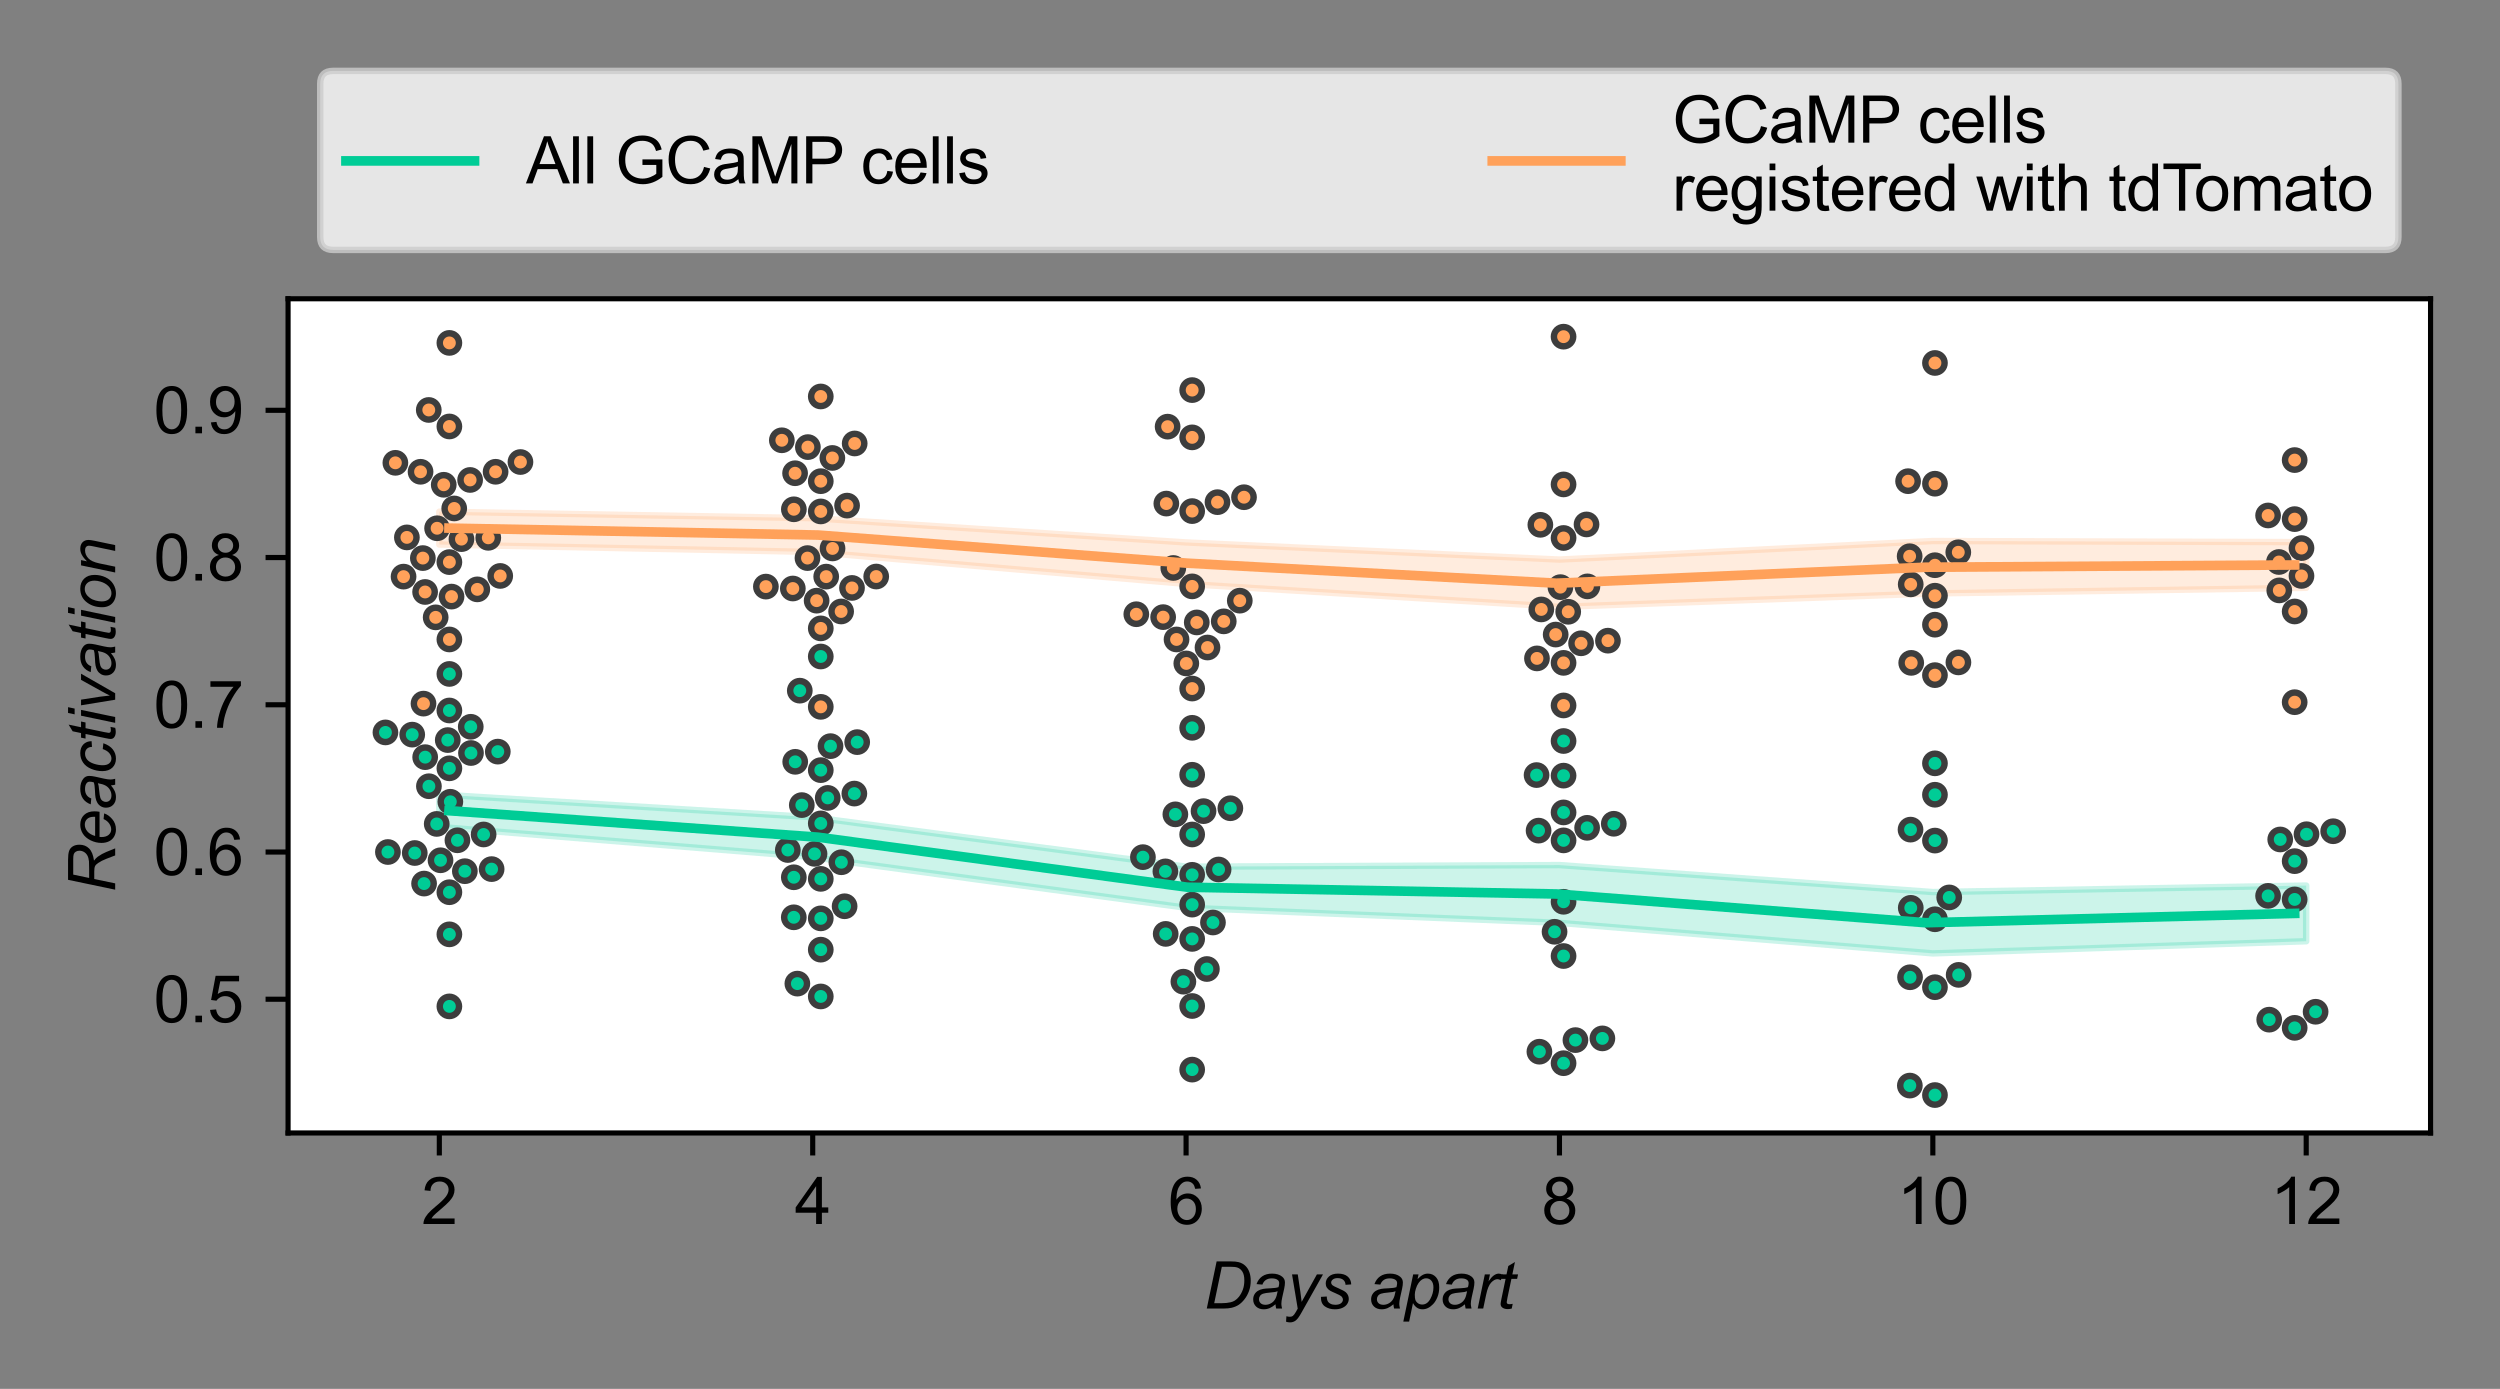 <!DOCTYPE svg PUBLIC "-//W3C//DTD SVG 1.1//EN" "http://www.w3.org/Graphics/SVG/1.1/DTD/svg11.dtd">
<svg xmlns:xlink="http://www.w3.org/1999/xlink" xmlns="http://www.w3.org/2000/svg" width="388.8pt" height="216pt" viewBox="0 0 388.8 216" version="1.1">
 <rect x="0" y="0" width="388.8" height="216" fill="#808080" stroke="none"/>
 <defs>
  <style type="text/css">*{stroke-linejoin: round; stroke-linecap: butt}</style>
 </defs>
 <g id="figure_1">
  <g id="patch_1">
   <path d="M 0 216  L 388.8 216  L 388.8 0  L 0 0  L 0 216  z " style="fill: none"/>
  </g>
  <g id="axes_1">
   <g id="patch_2">
    <path d="M 44.8 176.2  L 378 176.2  L 378 46.462  L 44.8 46.462  z " style="fill: #ffffff"/>
   </g>
   <g id="PolyCollection_1">
    <defs>
     <path id="b6de330e" d="M 68.324 -92.438  L 68.324 -87.396  L 126.392 -82.689  L 184.459 -74.825  L 242.526 -72.473  L 300.594 -67.728  L 358.661 -69.619  L 358.661 -78.276  L 358.661 -78.276  L 300.594 -77.266  L 242.526 -81.463  L 184.459 -81.216  L 126.392 -88.908  L 68.324 -92.438  z " style="stroke: #00cc96; stroke-opacity: 0.2"/>
    </defs>
    <g clip-path="url(#pc57ba375a6)">
     <use xlink:href="#b6de330e" x="0" y="216" style="fill: #00cc96; fill-opacity: 0.2; stroke: #00cc96; stroke-opacity: 0.2"/>
    </g>
   </g>
   <g id="PolyCollection_2">
    <defs>
     <path id="adc256da" d="M 68.324 -136.422  L 68.324 -131.315  L 126.392 -130.161  L 184.459 -125.186  L 242.526 -121.62  L 300.594 -123.708  L 358.661 -124.581  L 358.661 -131.69  L 358.661 -131.69  L 300.594 -131.861  L 242.526 -128.976  L 184.459 -131.642  L 126.392 -135.416  L 68.324 -136.422  z " style="stroke: #ffa15a; stroke-opacity: 0.2"/>
    </defs>
    <g clip-path="url(#pc57ba375a6)">
     <use xlink:href="#adc256da" x="0" y="216" style="fill: #ffa15a; fill-opacity: 0.2; stroke: #ffa15a; stroke-opacity: 0.2"/>
    </g>
   </g>
   <g id="matplotlib.axis_1">
    <g id="xtick_1">
     <g id="line2d_1">
      <defs>
       <path id="04d9bb0e" d="M 0 0  L 0 3.5  " style="stroke: #000000; stroke-width: 0.8"/>
      </defs>
      <g>
       <use xlink:href="#04d9bb0e" x="68.324" y="176.2" style="stroke: #000000; stroke-width: 0.8"/>
      </g>
     </g>
     <g id="text_1">
      <!-- 2 -->
      <g transform="translate(65.544 190.358) scale(0.1 -0.1)">
       <defs>
        <path id="1b2d4e39" d="M 3222 541  L 3222 0  L 194 0  Q 188 203 259 391  Q 375 700 629 1000  Q 884 1300 1366 1694  Q 2113 2306 2375 2664  Q 2638 3022 2638 3341  Q 2638 3675 2398 3904  Q 2159 4134 1775 4134  Q 1369 4134 1125 3890  Q 881 3647 878 3216  L 300 3275  Q 359 3922 746 4261  Q 1134 4600 1788 4600  Q 2447 4600 2831 4234  Q 3216 3869 3216 3328  Q 3216 3053 3103 2787  Q 2991 2522 2730 2228  Q 2469 1934 1863 1422  Q 1356 997 1212 845  Q 1069 694 975 541  L 3222 541  z " transform="scale(0.016)"/>
       </defs>
       <use xlink:href="#1b2d4e39"/>
      </g>
     </g>
    </g>
    <g id="xtick_2">
     <g id="line2d_2">
      <g>
       <use xlink:href="#04d9bb0e" x="126.392" y="176.2" style="stroke: #000000; stroke-width: 0.8"/>
      </g>
     </g>
     <g id="text_2">
      <!-- 4 -->
      <g transform="translate(123.611 190.358) scale(0.1 -0.1)">
       <defs>
        <path id="ad935a35" d="M 2069 0  L 2069 1097  L 81 1097  L 81 1613  L 2172 4581  L 2631 4581  L 2631 1613  L 3250 1613  L 3250 1097  L 2631 1097  L 2631 0  L 2069 0  z M 2069 1613  L 2069 3678  L 634 1613  L 2069 1613  z " transform="scale(0.016)"/>
       </defs>
       <use xlink:href="#ad935a35"/>
      </g>
     </g>
    </g>
    <g id="xtick_3">
     <g id="line2d_3">
      <g>
       <use xlink:href="#04d9bb0e" x="184.459" y="176.2" style="stroke: #000000; stroke-width: 0.8"/>
      </g>
     </g>
     <g id="text_3">
      <!-- 6 -->
      <g transform="translate(181.678 190.358) scale(0.1 -0.1)">
       <defs>
        <path id="f414afdf" d="M 3184 3459  L 2625 3416  Q 2550 3747 2413 3897  Q 2184 4138 1850 4138  Q 1581 4138 1378 3988  Q 1113 3794 959 3422  Q 806 3050 800 2363  Q 1003 2672 1297 2822  Q 1591 2972 1913 2972  Q 2475 2972 2870 2558  Q 3266 2144 3266 1488  Q 3266 1056 3080 686  Q 2894 316 2569 119  Q 2244 -78 1831 -78  Q 1128 -78 684 439  Q 241 956 241 2144  Q 241 3472 731 4075  Q 1159 4600 1884 4600  Q 2425 4600 2770 4297  Q 3116 3994 3184 3459  z M 888 1484  Q 888 1194 1011 928  Q 1134 663 1356 523  Q 1578 384 1822 384  Q 2178 384 2434 671  Q 2691 959 2691 1453  Q 2691 1928 2437 2201  Q 2184 2475 1800 2475  Q 1419 2475 1153 2201  Q 888 1928 888 1484  z " transform="scale(0.016)"/>
       </defs>
       <use xlink:href="#f414afdf"/>
      </g>
     </g>
    </g>
    <g id="xtick_4">
     <g id="line2d_4">
      <g>
       <use xlink:href="#04d9bb0e" x="242.526" y="176.2" style="stroke: #000000; stroke-width: 0.8"/>
      </g>
     </g>
     <g id="text_4">
      <!-- 8 -->
      <g transform="translate(239.746 190.358) scale(0.1 -0.1)">
       <defs>
        <path id="8bbbe2a2" d="M 1131 2484  Q 781 2613 612 2850  Q 444 3088 444 3419  Q 444 3919 803 4259  Q 1163 4600 1759 4600  Q 2359 4600 2725 4251  Q 3091 3903 3091 3403  Q 3091 3084 2923 2848  Q 2756 2613 2416 2484  Q 2838 2347 3058 2040  Q 3278 1734 3278 1309  Q 3278 722 2862 322  Q 2447 -78 1769 -78  Q 1091 -78 675 323  Q 259 725 259 1325  Q 259 1772 486 2073  Q 713 2375 1131 2484  z M 1019 3438  Q 1019 3113 1228 2906  Q 1438 2700 1772 2700  Q 2097 2700 2305 2904  Q 2513 3109 2513 3406  Q 2513 3716 2298 3927  Q 2084 4138 1766 4138  Q 1444 4138 1231 3931  Q 1019 3725 1019 3438  z M 838 1322  Q 838 1081 952 856  Q 1066 631 1291 507  Q 1516 384 1775 384  Q 2178 384 2440 643  Q 2703 903 2703 1303  Q 2703 1709 2433 1975  Q 2163 2241 1756 2241  Q 1359 2241 1098 1978  Q 838 1716 838 1322  z " transform="scale(0.016)"/>
       </defs>
       <use xlink:href="#8bbbe2a2"/>
      </g>
     </g>
    </g>
    <g id="xtick_5">
     <g id="line2d_5">
      <g>
       <use xlink:href="#04d9bb0e" x="300.594" y="176.2" style="stroke: #000000; stroke-width: 0.8"/>
      </g>
     </g>
     <g id="text_5">
      <!-- 10 -->
      <g transform="translate(295.033 190.358) scale(0.1 -0.1)">
       <defs>
        <path id="ff7ff880" d="M 2384 0  L 1822 0  L 1822 3584  Q 1619 3391 1289 3197  Q 959 3003 697 2906  L 697 3450  Q 1169 3672 1522 3987  Q 1875 4303 2022 4600  L 2384 4600  L 2384 0  z " transform="scale(0.016)"/>
        <path id="495cf653" d="M 266 2259  Q 266 3072 433 3567  Q 600 4063 929 4331  Q 1259 4600 1759 4600  Q 2128 4600 2406 4451  Q 2684 4303 2865 4023  Q 3047 3744 3150 3342  Q 3253 2941 3253 2259  Q 3253 1453 3087 958  Q 2922 463 2592 192  Q 2263 -78 1759 -78  Q 1097 -78 719 397  Q 266 969 266 2259  z M 844 2259  Q 844 1131 1108 757  Q 1372 384 1759 384  Q 2147 384 2411 759  Q 2675 1134 2675 2259  Q 2675 3391 2411 3762  Q 2147 4134 1753 4134  Q 1366 4134 1134 3806  Q 844 3388 844 2259  z " transform="scale(0.016)"/>
       </defs>
       <use xlink:href="#ff7ff880"/>
       <use xlink:href="#495cf653" x="55.615"/>
      </g>
     </g>
    </g>
    <g id="xtick_6">
     <g id="line2d_6">
      <g>
       <use xlink:href="#04d9bb0e" x="358.661" y="176.2" style="stroke: #000000; stroke-width: 0.8"/>
      </g>
     </g>
     <g id="text_6">
      <!-- 12 -->
      <g transform="translate(353.1 190.358) scale(0.1 -0.1)">
       <use xlink:href="#ff7ff880"/>
       <use xlink:href="#1b2d4e39" x="55.615"/>
      </g>
     </g>
    </g>
    <g id="text_7">
     <!-- Days apart -->
     <g transform="translate(187.224 203.503) scale(0.1 -0.1)">
      <defs>
       <path id="880116bf" d="M 284 0  L 1241 4581  L 2622 4581  Q 3119 4581 3381 4509  Q 3756 4413 4022 4164  Q 4288 3916 4422 3544  Q 4556 3172 4556 2709  Q 4556 2156 4389 1701  Q 4222 1247 3951 901  Q 3681 556 3386 361  Q 3091 166 2688 72  Q 2381 0 1934 0  L 284 0  z M 1006 519  L 1731 519  Q 2222 519 2603 609  Q 2841 666 3009 775  Q 3231 916 3413 1147  Q 3650 1453 3792 1845  Q 3934 2238 3934 2738  Q 3934 3294 3740 3592  Q 3547 3891 3247 3988  Q 3025 4059 2556 4059  L 1747 4059  L 1006 519  z " transform="scale(0.016)"/>
       <path id="13f98f27" d="M 2450 413  Q 2156 159 1884 42  Q 1613 -75 1303 -75  Q 844 -75 562 195  Q 281 466 281 888  Q 281 1166 407 1380  Q 534 1594 743 1723  Q 953 1853 1256 1909  Q 1447 1947 1980 1969  Q 2513 1991 2744 2081  Q 2809 2313 2809 2466  Q 2809 2663 2666 2775  Q 2469 2931 2091 2931  Q 1734 2931 1507 2773  Q 1281 2616 1178 2325  L 606 2375  Q 781 2869 1161 3131  Q 1541 3394 2119 3394  Q 2734 3394 3094 3100  Q 3369 2881 3369 2531  Q 3369 2266 3291 1916  L 3106 1091  Q 3019 697 3019 450  Q 3019 294 3088 0  L 2516 0  Q 2469 163 2450 413  z M 2659 1681  Q 2541 1634 2405 1609  Q 2269 1584 1950 1556  Q 1456 1513 1253 1445  Q 1050 1378 947 1231  Q 844 1084 844 906  Q 844 669 1008 516  Q 1172 363 1475 363  Q 1756 363 2015 511  Q 2275 659 2425 925  Q 2575 1191 2659 1681  z " transform="scale(0.016)"/>
       <path id="bab2cea6" d="M 0 -1281  L 34 -750  Q 209 -800 375 -800  Q 547 -800 653 -722  Q 791 -619 953 -334  L 1134 -9  L 581 3319  L 1138 3319  L 1388 1641  Q 1463 1144 1516 647  L 3000 3319  L 3591 3319  L 1475 -441  Q 1169 -991 931 -1169  Q 694 -1347 384 -1347  Q 188 -1347 0 -1281  z " transform="scale(0.016)"/>
       <path id="54427d8d" d="M 266 1134  L 831 1169  Q 831 925 906 753  Q 981 581 1182 472  Q 1384 363 1653 363  Q 2028 363 2215 513  Q 2403 663 2403 866  Q 2403 1013 2291 1144  Q 2175 1275 1726 1467  Q 1278 1659 1153 1738  Q 944 1866 837 2039  Q 731 2213 731 2438  Q 731 2831 1043 3112  Q 1356 3394 1919 3394  Q 2544 3394 2870 3105  Q 3197 2816 3209 2344  L 2656 2306  Q 2644 2606 2444 2781  Q 2244 2956 1878 2956  Q 1584 2956 1421 2822  Q 1259 2688 1259 2531  Q 1259 2375 1400 2256  Q 1494 2175 1884 2006  Q 2534 1725 2703 1563  Q 2972 1303 2972 931  Q 2972 684 2820 446  Q 2669 209 2358 67  Q 2047 -75 1625 -75  Q 1050 -75 647 209  Q 244 494 266 1134  z " transform="scale(0.016)"/>
       <path id="ff773577" transform="scale(0.016)"/>
       <path id="b0e75880" d="M -66 -1272  L 894 3319  L 1416 3319  L 1319 2856  Q 1609 3159 1839 3276  Q 2069 3394 2325 3394  Q 2800 3394 3112 3048  Q 3425 2703 3425 2059  Q 3425 1541 3253 1114  Q 3081 688 2831 428  Q 2581 169 2325 47  Q 2069 -75 1800 -75  Q 1203 -75 875 531  L 500 -1272  L -66 -1272  z M 1053 1356  Q 1053 984 1106 841  Q 1184 638 1362 513  Q 1541 388 1775 388  Q 2263 388 2563 936  Q 2863 1484 2863 2056  Q 2863 2478 2661 2708  Q 2459 2938 2159 2938  Q 1944 2938 1759 2823  Q 1575 2709 1417 2482  Q 1259 2256 1156 1928  Q 1053 1600 1053 1356  z " transform="scale(0.016)"/>
       <path id="3d71e0ad" d="M 213 0  L 906 3319  L 1406 3319  L 1266 2641  Q 1522 3025 1767 3209  Q 2013 3394 2269 3394  Q 2438 3394 2684 3272  L 2453 2747  Q 2306 2853 2131 2853  Q 1834 2853 1521 2522  Q 1209 2191 1031 1331  L 750 0  L 213 0  z " transform="scale(0.016)"/>
       <path id="9e542a37" d="M 1534 459  L 1441 -3  Q 1238 -56 1047 -56  Q 709 -56 509 109  Q 359 234 359 450  Q 359 559 441 953  L 844 2881  L 397 2881  L 488 3319  L 934 3319  L 1106 4134  L 1753 4525  L 1500 3319  L 2056 3319  L 1963 2881  L 1409 2881  L 1025 1047  Q 953 697 953 628  Q 953 528 1011 475  Q 1069 422 1200 422  Q 1388 422 1534 459  z " transform="scale(0.016)"/>
      </defs>
      <use xlink:href="#880116bf"/>
      <use xlink:href="#13f98f27" x="72.217"/>
      <use xlink:href="#bab2cea6" x="127.832"/>
      <use xlink:href="#54427d8d" x="177.832"/>
      <use xlink:href="#ff773577" x="227.832"/>
      <use xlink:href="#13f98f27" x="255.615"/>
      <use xlink:href="#b0e75880" x="311.23"/>
      <use xlink:href="#13f98f27" x="366.846"/>
      <use xlink:href="#3d71e0ad" x="422.461"/>
      <use xlink:href="#9e542a37" x="455.762"/>
     </g>
    </g>
   </g>
   <g id="matplotlib.axis_2">
    <g id="ytick_1">
     <g id="line2d_7">
      <defs>
       <path id="d520dada" d="M 0 0  L -3.5 0  " style="stroke: #000000; stroke-width: 0.8"/>
      </defs>
      <g>
       <use xlink:href="#d520dada" x="44.8" y="155.404" style="stroke: #000000; stroke-width: 0.8"/>
      </g>
     </g>
     <g id="text_8">
      <!-- 0.5 -->
      <g transform="translate(23.9 158.983) scale(0.1 -0.1)">
       <defs>
        <path id="8053a953" d="M 581 0  L 581 641  L 1222 641  L 1222 0  L 581 0  z " transform="scale(0.016)"/>
        <path id="aceeee94" d="M 266 1200  L 856 1250  Q 922 819 1161 601  Q 1400 384 1738 384  Q 2144 384 2425 690  Q 2706 997 2706 1503  Q 2706 1984 2436 2262  Q 2166 2541 1728 2541  Q 1456 2541 1237 2417  Q 1019 2294 894 2097  L 366 2166  L 809 4519  L 3088 4519  L 3088 3981  L 1259 3981  L 1013 2750  Q 1425 3038 1878 3038  Q 2478 3038 2890 2622  Q 3303 2206 3303 1553  Q 3303 931 2941 478  Q 2500 -78 1738 -78  Q 1113 -78 717 272  Q 322 622 266 1200  z " transform="scale(0.016)"/>
       </defs>
       <use xlink:href="#495cf653"/>
       <use xlink:href="#8053a953" x="55.615"/>
       <use xlink:href="#aceeee94" x="83.398"/>
      </g>
     </g>
    </g>
    <g id="ytick_2">
     <g id="line2d_8">
      <g>
       <use xlink:href="#d520dada" x="44.8" y="132.505" style="stroke: #000000; stroke-width: 0.8"/>
      </g>
     </g>
     <g id="text_9">
      <!-- 0.6 -->
      <g transform="translate(23.9 136.084) scale(0.1 -0.1)">
       <use xlink:href="#495cf653"/>
       <use xlink:href="#8053a953" x="55.615"/>
       <use xlink:href="#f414afdf" x="83.398"/>
      </g>
     </g>
    </g>
    <g id="ytick_3">
     <g id="line2d_9">
      <g>
       <use xlink:href="#d520dada" x="44.8" y="109.606" style="stroke: #000000; stroke-width: 0.8"/>
      </g>
     </g>
     <g id="text_10">
      <!-- 0.7 -->
      <g transform="translate(23.9 113.185) scale(0.1 -0.1)">
       <defs>
        <path id="67434a93" d="M 303 3981  L 303 4522  L 3269 4522  L 3269 4084  Q 2831 3619 2401 2847  Q 1972 2075 1738 1259  Q 1569 684 1522 0  L 944 0  Q 953 541 1156 1306  Q 1359 2072 1739 2783  Q 2119 3494 2547 3981  L 303 3981  z " transform="scale(0.016)"/>
       </defs>
       <use xlink:href="#495cf653"/>
       <use xlink:href="#8053a953" x="55.615"/>
       <use xlink:href="#67434a93" x="83.398"/>
      </g>
     </g>
    </g>
    <g id="ytick_4">
     <g id="line2d_10">
      <g>
       <use xlink:href="#d520dada" x="44.8" y="86.707" style="stroke: #000000; stroke-width: 0.8"/>
      </g>
     </g>
     <g id="text_11">
      <!-- 0.8 -->
      <g transform="translate(23.9 90.286) scale(0.1 -0.1)">
       <use xlink:href="#495cf653"/>
       <use xlink:href="#8053a953" x="55.615"/>
       <use xlink:href="#8bbbe2a2" x="83.398"/>
      </g>
     </g>
    </g>
    <g id="ytick_5">
     <g id="line2d_11">
      <g>
       <use xlink:href="#d520dada" x="44.8" y="63.808" style="stroke: #000000; stroke-width: 0.8"/>
      </g>
     </g>
     <g id="text_12">
      <!-- 0.9 -->
      <g transform="translate(23.9 67.387) scale(0.1 -0.1)">
       <defs>
        <path id="0feea1ed" d="M 350 1059  L 891 1109  Q 959 728 1153 556  Q 1347 384 1650 384  Q 1909 384 2104 503  Q 2300 622 2425 820  Q 2550 1019 2634 1356  Q 2719 1694 2719 2044  Q 2719 2081 2716 2156  Q 2547 1888 2255 1720  Q 1963 1553 1622 1553  Q 1053 1553 659 1965  Q 266 2378 266 3053  Q 266 3750 677 4175  Q 1088 4600 1706 4600  Q 2153 4600 2523 4359  Q 2894 4119 3086 3673  Q 3278 3228 3278 2384  Q 3278 1506 3087 986  Q 2897 466 2520 194  Q 2144 -78 1638 -78  Q 1100 -78 759 220  Q 419 519 350 1059  z M 2653 3081  Q 2653 3566 2395 3850  Q 2138 4134 1775 4134  Q 1400 4134 1122 3828  Q 844 3522 844 3034  Q 844 2597 1108 2323  Q 1372 2050 1759 2050  Q 2150 2050 2401 2323  Q 2653 2597 2653 3081  z " transform="scale(0.016)"/>
       </defs>
       <use xlink:href="#495cf653"/>
       <use xlink:href="#8053a953" x="55.615"/>
       <use xlink:href="#0feea1ed" x="83.398"/>
      </g>
     </g>
    </g>
    <g id="text_13">
     <!-- Reactivation -->
     <g transform="translate(17.913 138.844) rotate(-90) scale(0.1 -0.1)">
      <defs>
       <path id="ab1a7b45" d="M 300 0  L 1259 4581  L 3181 4581  Q 3750 4581 4044 4486  Q 4338 4391 4505 4128  Q 4672 3866 4672 3466  Q 4672 2906 4306 2537  Q 3941 2169 3125 2059  Q 3375 1875 3503 1697  Q 3791 1294 3966 863  L 4316 0  L 3631 0  L 3303 853  Q 3125 1316 2897 1653  Q 2741 1888 2578 1961  Q 2416 2034 2050 2034  L 1338 2034  L 913 0  L 300 0  z M 1441 2531  L 2288 2531  Q 2875 2531 3053 2547  Q 3400 2581 3622 2703  Q 3844 2825 3966 3031  Q 4088 3238 4088 3475  Q 4088 3675 3997 3823  Q 3906 3972 3759 4025  Q 3613 4078 3259 4078  L 1766 4078  L 1441 2531  z " transform="scale(0.016)"/>
       <path id="f2bda052" d="M 2650 1128  L 3200 1072  Q 3081 663 2654 294  Q 2228 -75 1638 -75  Q 1269 -75 961 95  Q 653 266 492 591  Q 331 916 331 1331  Q 331 1875 582 2386  Q 834 2897 1234 3145  Q 1634 3394 2100 3394  Q 2694 3394 3048 3025  Q 3403 2656 3403 2019  Q 3403 1775 3359 1519  L 916 1519  Q 903 1422 903 1344  Q 903 878 1117 633  Q 1331 388 1641 388  Q 1931 388 2212 578  Q 2494 769 2650 1128  z M 1006 1950  L 2869 1950  Q 2872 2038 2872 2075  Q 2872 2500 2659 2726  Q 2447 2953 2113 2953  Q 1750 2953 1451 2703  Q 1153 2453 1006 1950  z " transform="scale(0.016)"/>
       <path id="70030954" d="M 2503 1209  L 3069 1150  Q 2856 528 2464 226  Q 2072 -75 1572 -75  Q 1031 -75 695 275  Q 359 625 359 1253  Q 359 1797 575 2322  Q 791 2847 1192 3120  Q 1594 3394 2109 3394  Q 2644 3394 2956 3092  Q 3269 2791 3269 2294  L 2713 2256  Q 2709 2572 2529 2750  Q 2350 2928 2056 2928  Q 1716 2928 1466 2712  Q 1216 2497 1073 2058  Q 931 1619 931 1213  Q 931 788 1118 575  Q 1306 363 1581 363  Q 1856 363 2107 572  Q 2359 781 2503 1209  z " transform="scale(0.016)"/>
       <path id="0e522f66" d="M 1016 3941  L 1150 4581  L 1713 4581  L 1578 3941  L 1016 3941  z M 191 0  L 884 3319  L 1450 3319  L 756 0  L 191 0  z " transform="scale(0.016)"/>
       <path id="bbaae8b3" d="M 1050 0  L 506 3319  L 1056 3319  L 1341 1491  Q 1388 1191 1456 513  Q 1619 866 1872 1322  L 2981 3319  L 3578 3319  L 1678 0  L 1050 0  z " transform="scale(0.016)"/>
       <path id="95622569" d="M 313 1259  Q 313 2231 884 2869  Q 1356 3394 2122 3394  Q 2722 3394 3089 3019  Q 3456 2644 3456 2006  Q 3456 1434 3225 942  Q 2994 450 2567 187  Q 2141 -75 1669 -75  Q 1281 -75 964 90  Q 647 256 480 559  Q 313 863 313 1259  z M 878 1316  Q 878 847 1103 605  Q 1328 363 1675 363  Q 1856 363 2034 436  Q 2213 509 2366 659  Q 2519 809 2626 1001  Q 2734 1194 2800 1416  Q 2897 1725 2897 2009  Q 2897 2459 2670 2707  Q 2444 2956 2100 2956  Q 1834 2956 1615 2829  Q 1397 2703 1220 2459  Q 1044 2216 961 1892  Q 878 1569 878 1316  z " transform="scale(0.016)"/>
       <path id="dfc3ee72" d="M 213 0  L 906 3319  L 1419 3319  L 1297 2741  Q 1631 3081 1922 3237  Q 2213 3394 2516 3394  Q 2919 3394 3148 3175  Q 3378 2956 3378 2591  Q 3378 2406 3297 2009  L 2875 0  L 2309 0  L 2750 2103  Q 2816 2409 2816 2556  Q 2816 2722 2702 2825  Q 2588 2928 2372 2928  Q 1938 2928 1598 2615  Q 1259 2303 1100 1544  L 778 0  L 213 0  z " transform="scale(0.016)"/>
      </defs>
      <use xlink:href="#ab1a7b45"/>
      <use xlink:href="#f2bda052" x="72.217"/>
      <use xlink:href="#13f98f27" x="127.832"/>
      <use xlink:href="#70030954" x="183.447"/>
      <use xlink:href="#9e542a37" x="233.447"/>
      <use xlink:href="#0e522f66" x="261.23"/>
      <use xlink:href="#bbaae8b3" x="283.447"/>
      <use xlink:href="#13f98f27" x="333.447"/>
      <use xlink:href="#9e542a37" x="389.062"/>
      <use xlink:href="#0e522f66" x="416.846"/>
      <use xlink:href="#95622569" x="439.062"/>
      <use xlink:href="#dfc3ee72" x="494.678"/>
     </g>
    </g>
   </g>
   <g id="line2d_12"/>
   <g id="line2d_13"/>
   <g id="patch_3">
    <path d="M 44.8 176.2  L 44.8 46.462  " style="fill: none; stroke: #000000; stroke-width: 0.8; stroke-linejoin: miter; stroke-linecap: square"/>
   </g>
   <g id="patch_4">
    <path d="M 378 176.2  L 378 46.462  " style="fill: none; stroke: #000000; stroke-width: 0.8; stroke-linejoin: miter; stroke-linecap: square"/>
   </g>
   <g id="patch_5">
    <path d="M 44.8 176.2  L 378 176.2  " style="fill: none; stroke: #000000; stroke-width: 0.8; stroke-linejoin: miter; stroke-linecap: square"/>
   </g>
   <g id="patch_6">
    <path d="M 44.8 46.462  L 378 46.462  " style="fill: none; stroke: #000000; stroke-width: 0.8; stroke-linejoin: miter; stroke-linecap: square"/>
   </g>
   <g id="PathCollection_1">
    <defs>
     <path id="d86c0fa7" d="M 0 1.5  C 0.398 1.5 0.779 1.342 1.061 1.061  C 1.342 0.779 1.5 0.398 1.5 -0  C 1.5 -0.398 1.342 -0.779 1.061 -1.061  C 0.779 -1.342 0.398 -1.5 0 -1.5  C -0.398 -1.5 -0.779 -1.342 -1.061 -1.061  C -1.342 -0.779 -1.5 -0.398 -1.5 0  C -1.5 0.398 -1.342 0.779 -1.061 1.061  C -0.779 1.342 -0.398 1.5 0 1.5  z "/>
    </defs>
    <g clip-path="url(#pc57ba375a6)">
     <use xlink:href="#d86c0fa7" x="72.293" y="135.488" style="fill: #00cc96; stroke: #3d3d3d"/>
    </g>
    <g clip-path="url(#pc57ba375a6)">
     <use xlink:href="#d86c0fa7" x="64.108" y="114.25" style="fill: #00cc96; stroke: #3d3d3d"/>
    </g>
    <g clip-path="url(#pc57ba375a6)">
     <use xlink:href="#d86c0fa7" x="67.918" y="128.137" style="fill: #00cc96; stroke: #3d3d3d"/>
    </g>
    <g clip-path="url(#pc57ba375a6)">
     <use xlink:href="#d86c0fa7" x="64.503" y="132.66" style="fill: #00cc96; stroke: #3d3d3d"/>
    </g>
    <g clip-path="url(#pc57ba375a6)">
     <use xlink:href="#d86c0fa7" x="59.945" y="113.905" style="fill: #00cc96; stroke: #3d3d3d"/>
    </g>
    <g clip-path="url(#pc57ba375a6)">
     <use xlink:href="#d86c0fa7" x="68.511" y="133.79" style="fill: #00cc96; stroke: #3d3d3d"/>
    </g>
    <g clip-path="url(#pc57ba375a6)">
     <use xlink:href="#d86c0fa7" x="71.141" y="130.682" style="fill: #00cc96; stroke: #3d3d3d"/>
    </g>
    <g clip-path="url(#pc57ba375a6)">
     <use xlink:href="#d86c0fa7" x="69.635" y="115.097" style="fill: #00cc96; stroke: #3d3d3d"/>
    </g>
    <g clip-path="url(#pc57ba375a6)">
     <use xlink:href="#d86c0fa7" x="66.124" y="117.754" style="fill: #00cc96; stroke: #3d3d3d"/>
    </g>
    <g clip-path="url(#pc57ba375a6)">
     <use xlink:href="#d86c0fa7" x="76.457" y="135.164" style="fill: #00cc96; stroke: #3d3d3d"/>
    </g>
    <g clip-path="url(#pc57ba375a6)">
     <use xlink:href="#d86c0fa7" x="73.211" y="113.029" style="fill: #00cc96; stroke: #3d3d3d"/>
    </g>
    <g clip-path="url(#pc57ba375a6)">
     <use xlink:href="#d86c0fa7" x="70.036" y="124.69" style="fill: #00cc96; stroke: #3d3d3d"/>
    </g>
    <g clip-path="url(#pc57ba375a6)">
     <use xlink:href="#d86c0fa7" x="75.21" y="129.777" style="fill: #00cc96; stroke: #3d3d3d"/>
    </g>
    <g clip-path="url(#pc57ba375a6)">
     <use xlink:href="#d86c0fa7" x="77.417" y="116.892" style="fill: #00cc96; stroke: #3d3d3d"/>
    </g>
    <g clip-path="url(#pc57ba375a6)">
     <use xlink:href="#d86c0fa7" x="69.888" y="145.308" style="fill: #00cc96; stroke: #3d3d3d"/>
    </g>
    <g clip-path="url(#pc57ba375a6)">
     <use xlink:href="#d86c0fa7" x="65.953" y="137.414" style="fill: #00cc96; stroke: #3d3d3d"/>
    </g>
    <g clip-path="url(#pc57ba375a6)">
     <use xlink:href="#d86c0fa7" x="69.888" y="110.495" style="fill: #00cc96; stroke: #3d3d3d"/>
    </g>
    <g clip-path="url(#pc57ba375a6)">
     <use xlink:href="#d86c0fa7" x="60.329" y="132.505" style="fill: #00cc96; stroke: #3d3d3d"/>
    </g>
    <g clip-path="url(#pc57ba375a6)">
     <use xlink:href="#d86c0fa7" x="69.888" y="156.513" style="fill: #00cc96; stroke: #3d3d3d"/>
    </g>
    <g clip-path="url(#pc57ba375a6)">
     <use xlink:href="#d86c0fa7" x="73.246" y="117.109" style="fill: #00cc96; stroke: #3d3d3d"/>
    </g>
    <g clip-path="url(#pc57ba375a6)">
     <use xlink:href="#d86c0fa7" x="69.888" y="119.489" style="fill: #00cc96; stroke: #3d3d3d"/>
    </g>
    <g clip-path="url(#pc57ba375a6)">
     <use xlink:href="#d86c0fa7" x="69.888" y="138.758" style="fill: #00cc96; stroke: #3d3d3d"/>
    </g>
    <g clip-path="url(#pc57ba375a6)">
     <use xlink:href="#d86c0fa7" x="69.888" y="104.811" style="fill: #00cc96; stroke: #3d3d3d"/>
    </g>
    <g clip-path="url(#pc57ba375a6)">
     <use xlink:href="#d86c0fa7" x="66.705" y="122.275" style="fill: #00cc96; stroke: #3d3d3d"/>
    </g>
    <g clip-path="url(#pc57ba375a6)">
     <use xlink:href="#d86c0fa7" x="74.232" y="91.658" style="fill: #ffa15a; stroke: #3d3d3d"/>
    </g>
    <g clip-path="url(#pc57ba375a6)">
     <use xlink:href="#d86c0fa7" x="69.01" y="75.392" style="fill: #ffa15a; stroke: #3d3d3d"/>
    </g>
    <g clip-path="url(#pc57ba375a6)">
     <use xlink:href="#d86c0fa7" x="62.761" y="89.676" style="fill: #ffa15a; stroke: #3d3d3d"/>
    </g>
    <g clip-path="url(#pc57ba375a6)">
     <use xlink:href="#d86c0fa7" x="80.94" y="71.854" style="fill: #ffa15a; stroke: #3d3d3d"/>
    </g>
    <g clip-path="url(#pc57ba375a6)">
     <use xlink:href="#d86c0fa7" x="69.888" y="66.324" style="fill: #ffa15a; stroke: #3d3d3d"/>
    </g>
    <g clip-path="url(#pc57ba375a6)">
     <use xlink:href="#d86c0fa7" x="71.765" y="83.845" style="fill: #ffa15a; stroke: #3d3d3d"/>
    </g>
    <g clip-path="url(#pc57ba375a6)">
     <use xlink:href="#d86c0fa7" x="61.489" y="71.977" style="fill: #ffa15a; stroke: #3d3d3d"/>
    </g>
    <g clip-path="url(#pc57ba375a6)">
     <use xlink:href="#d86c0fa7" x="67.978" y="82.156" style="fill: #ffa15a; stroke: #3d3d3d"/>
    </g>
    <g clip-path="url(#pc57ba375a6)">
     <use xlink:href="#d86c0fa7" x="70.641" y="79.074" style="fill: #ffa15a; stroke: #3d3d3d"/>
    </g>
    <g clip-path="url(#pc57ba375a6)">
     <use xlink:href="#d86c0fa7" x="67.755" y="96.01" style="fill: #ffa15a; stroke: #3d3d3d"/>
    </g>
    <g clip-path="url(#pc57ba375a6)">
     <use xlink:href="#d86c0fa7" x="75.937" y="83.642" style="fill: #ffa15a; stroke: #3d3d3d"/>
    </g>
    <g clip-path="url(#pc57ba375a6)">
     <use xlink:href="#d86c0fa7" x="73.114" y="74.642" style="fill: #ffa15a; stroke: #3d3d3d"/>
    </g>
    <g clip-path="url(#pc57ba375a6)">
     <use xlink:href="#d86c0fa7" x="77.795" y="89.57" style="fill: #ffa15a; stroke: #3d3d3d"/>
    </g>
    <g clip-path="url(#pc57ba375a6)">
     <use xlink:href="#d86c0fa7" x="70.223" y="92.782" style="fill: #ffa15a; stroke: #3d3d3d"/>
    </g>
    <g clip-path="url(#pc57ba375a6)">
     <use xlink:href="#d86c0fa7" x="69.888" y="87.419" style="fill: #ffa15a; stroke: #3d3d3d"/>
    </g>
    <g clip-path="url(#pc57ba375a6)">
     <use xlink:href="#d86c0fa7" x="69.888" y="99.449" style="fill: #ffa15a; stroke: #3d3d3d"/>
    </g>
    <g clip-path="url(#pc57ba375a6)">
     <use xlink:href="#d86c0fa7" x="66.113" y="92.064" style="fill: #ffa15a; stroke: #3d3d3d"/>
    </g>
    <g clip-path="url(#pc57ba375a6)">
     <use xlink:href="#d86c0fa7" x="65.404" y="73.371" style="fill: #ffa15a; stroke: #3d3d3d"/>
    </g>
    <g clip-path="url(#pc57ba375a6)">
     <use xlink:href="#d86c0fa7" x="65.862" y="109.428" style="fill: #ffa15a; stroke: #3d3d3d"/>
    </g>
    <g clip-path="url(#pc57ba375a6)">
     <use xlink:href="#d86c0fa7" x="63.279" y="83.576" style="fill: #ffa15a; stroke: #3d3d3d"/>
    </g>
    <g clip-path="url(#pc57ba375a6)">
     <use xlink:href="#d86c0fa7" x="77.075" y="73.371" style="fill: #ffa15a; stroke: #3d3d3d"/>
    </g>
    <g clip-path="url(#pc57ba375a6)">
     <use xlink:href="#d86c0fa7" x="65.762" y="86.793" style="fill: #ffa15a; stroke: #3d3d3d"/>
    </g>
    <g clip-path="url(#pc57ba375a6)">
     <use xlink:href="#d86c0fa7" x="66.683" y="63.757" style="fill: #ffa15a; stroke: #3d3d3d"/>
    </g>
    <g clip-path="url(#pc57ba375a6)">
     <use xlink:href="#d86c0fa7" x="69.888" y="53.328" style="fill: #ffa15a; stroke: #3d3d3d"/>
    </g>
   </g>
   <g id="PathCollection_2">
    <defs>
     <path id="641b7b6d" d="M 0 1.5  C 0.398 1.5 0.779 1.342 1.061 1.061  C 1.342 0.779 1.5 0.398 1.5 -0  C 1.5 -0.398 1.342 -0.779 1.061 -1.061  C 0.779 -1.342 0.398 -1.5 0 -1.5  C -0.398 -1.5 -0.779 -1.342 -1.061 -1.061  C -1.342 -0.779 -1.5 -0.398 -1.5 0  C -1.5 0.398 -1.342 0.779 -1.061 1.061  C -0.779 1.342 -0.398 1.5 0 1.5  z "/>
    </defs>
    <g clip-path="url(#pc57ba375a6)">
     <use xlink:href="#641b7b6d" x="124.007" y="152.972" style="fill: #00cc96; stroke: #3d3d3d"/>
    </g>
    <g clip-path="url(#pc57ba375a6)">
     <use xlink:href="#641b7b6d" x="132.869" y="123.418" style="fill: #00cc96; stroke: #3d3d3d"/>
    </g>
    <g clip-path="url(#pc57ba375a6)">
     <use xlink:href="#641b7b6d" x="127.647" y="142.824" style="fill: #00cc96; stroke: #3d3d3d"/>
    </g>
    <g clip-path="url(#pc57ba375a6)">
     <use xlink:href="#641b7b6d" x="127.647" y="128.055" style="fill: #00cc96; stroke: #3d3d3d"/>
    </g>
    <g clip-path="url(#pc57ba375a6)">
     <use xlink:href="#641b7b6d" x="127.647" y="102.098" style="fill: #00cc96; stroke: #3d3d3d"/>
    </g>
    <g clip-path="url(#pc57ba375a6)">
     <use xlink:href="#641b7b6d" x="129.162" y="116.04" style="fill: #00cc96; stroke: #3d3d3d"/>
    </g>
    <g clip-path="url(#pc57ba375a6)">
     <use xlink:href="#641b7b6d" x="127.647" y="136.681" style="fill: #00cc96; stroke: #3d3d3d"/>
    </g>
    <g clip-path="url(#pc57ba375a6)">
     <use xlink:href="#641b7b6d" x="127.647" y="119.771" style="fill: #00cc96; stroke: #3d3d3d"/>
    </g>
    <g clip-path="url(#pc57ba375a6)">
     <use xlink:href="#641b7b6d" x="126.676" y="132.789" style="fill: #00cc96; stroke: #3d3d3d"/>
    </g>
    <g clip-path="url(#pc57ba375a6)">
     <use xlink:href="#641b7b6d" x="130.851" y="134.095" style="fill: #00cc96; stroke: #3d3d3d"/>
    </g>
    <g clip-path="url(#pc57ba375a6)">
     <use xlink:href="#641b7b6d" x="128.729" y="124.09" style="fill: #00cc96; stroke: #3d3d3d"/>
    </g>
    <g clip-path="url(#pc57ba375a6)">
     <use xlink:href="#641b7b6d" x="131.353" y="140.942" style="fill: #00cc96; stroke: #3d3d3d"/>
    </g>
    <g clip-path="url(#pc57ba375a6)">
     <use xlink:href="#641b7b6d" x="123.451" y="142.659" style="fill: #00cc96; stroke: #3d3d3d"/>
    </g>
    <g clip-path="url(#pc57ba375a6)">
     <use xlink:href="#641b7b6d" x="133.31" y="115.415" style="fill: #00cc96; stroke: #3d3d3d"/>
    </g>
    <g clip-path="url(#pc57ba375a6)">
     <use xlink:href="#641b7b6d" x="122.523" y="132.193" style="fill: #00cc96; stroke: #3d3d3d"/>
    </g>
    <g clip-path="url(#pc57ba375a6)">
     <use xlink:href="#641b7b6d" x="127.647" y="154.968" style="fill: #00cc96; stroke: #3d3d3d"/>
    </g>
    <g clip-path="url(#pc57ba375a6)">
     <use xlink:href="#641b7b6d" x="124.696" y="125.208" style="fill: #00cc96; stroke: #3d3d3d"/>
    </g>
    <g clip-path="url(#pc57ba375a6)">
     <use xlink:href="#641b7b6d" x="127.647" y="147.691" style="fill: #00cc96; stroke: #3d3d3d"/>
    </g>
    <g clip-path="url(#pc57ba375a6)">
     <use xlink:href="#641b7b6d" x="123.455" y="136.433" style="fill: #00cc96; stroke: #3d3d3d"/>
    </g>
    <g clip-path="url(#pc57ba375a6)">
     <use xlink:href="#641b7b6d" x="124.383" y="107.412" style="fill: #00cc96; stroke: #3d3d3d"/>
    </g>
    <g clip-path="url(#pc57ba375a6)">
     <use xlink:href="#641b7b6d" x="123.673" y="118.477" style="fill: #00cc96; stroke: #3d3d3d"/>
    </g>
    <g clip-path="url(#pc57ba375a6)">
     <use xlink:href="#641b7b6d" x="125.58" y="86.793" style="fill: #ffa15a; stroke: #3d3d3d"/>
    </g>
    <g clip-path="url(#pc57ba375a6)">
     <use xlink:href="#641b7b6d" x="127.647" y="79.538" style="fill: #ffa15a; stroke: #3d3d3d"/>
    </g>
    <g clip-path="url(#pc57ba375a6)">
     <use xlink:href="#641b7b6d" x="128.492" y="89.676" style="fill: #ffa15a; stroke: #3d3d3d"/>
    </g>
    <g clip-path="url(#pc57ba375a6)">
     <use xlink:href="#641b7b6d" x="129.474" y="85.293" style="fill: #ffa15a; stroke: #3d3d3d"/>
    </g>
    <g clip-path="url(#pc57ba375a6)">
     <use xlink:href="#641b7b6d" x="123.652" y="73.598" style="fill: #ffa15a; stroke: #3d3d3d"/>
    </g>
    <g clip-path="url(#pc57ba375a6)">
     <use xlink:href="#641b7b6d" x="127.647" y="61.658" style="fill: #ffa15a; stroke: #3d3d3d"/>
    </g>
    <g clip-path="url(#pc57ba375a6)">
     <use xlink:href="#641b7b6d" x="123.3" y="91.524" style="fill: #ffa15a; stroke: #3d3d3d"/>
    </g>
    <g clip-path="url(#pc57ba375a6)">
     <use xlink:href="#641b7b6d" x="119.111" y="91.228" style="fill: #ffa15a; stroke: #3d3d3d"/>
    </g>
    <g clip-path="url(#pc57ba375a6)">
     <use xlink:href="#641b7b6d" x="136.268" y="89.662" style="fill: #ffa15a; stroke: #3d3d3d"/>
    </g>
    <g clip-path="url(#pc57ba375a6)">
     <use xlink:href="#641b7b6d" x="125.641" y="69.533" style="fill: #ffa15a; stroke: #3d3d3d"/>
    </g>
    <g clip-path="url(#pc57ba375a6)">
     <use xlink:href="#641b7b6d" x="127.647" y="97.726" style="fill: #ffa15a; stroke: #3d3d3d"/>
    </g>
    <g clip-path="url(#pc57ba375a6)">
     <use xlink:href="#641b7b6d" x="121.591" y="68.473" style="fill: #ffa15a; stroke: #3d3d3d"/>
    </g>
    <g clip-path="url(#pc57ba375a6)">
     <use xlink:href="#641b7b6d" x="127.647" y="109.929" style="fill: #ffa15a; stroke: #3d3d3d"/>
    </g>
    <g clip-path="url(#pc57ba375a6)">
     <use xlink:href="#641b7b6d" x="130.812" y="95.097" style="fill: #ffa15a; stroke: #3d3d3d"/>
    </g>
    <g clip-path="url(#pc57ba375a6)">
     <use xlink:href="#641b7b6d" x="129.449" y="71.221" style="fill: #ffa15a; stroke: #3d3d3d"/>
    </g>
    <g clip-path="url(#pc57ba375a6)">
     <use xlink:href="#641b7b6d" x="123.462" y="79.206" style="fill: #ffa15a; stroke: #3d3d3d"/>
    </g>
    <g clip-path="url(#pc57ba375a6)">
     <use xlink:href="#641b7b6d" x="132.503" y="91.435" style="fill: #ffa15a; stroke: #3d3d3d"/>
    </g>
    <g clip-path="url(#pc57ba375a6)">
     <use xlink:href="#641b7b6d" x="127.647" y="74.834" style="fill: #ffa15a; stroke: #3d3d3d"/>
    </g>
    <g clip-path="url(#pc57ba375a6)">
     <use xlink:href="#641b7b6d" x="127.001" y="93.415" style="fill: #ffa15a; stroke: #3d3d3d"/>
    </g>
    <g clip-path="url(#pc57ba375a6)">
     <use xlink:href="#641b7b6d" x="131.738" y="78.632" style="fill: #ffa15a; stroke: #3d3d3d"/>
    </g>
    <g clip-path="url(#pc57ba375a6)">
     <use xlink:href="#641b7b6d" x="132.92" y="68.969" style="fill: #ffa15a; stroke: #3d3d3d"/>
    </g>
   </g>
   <g id="PathCollection_3">
    <defs>
     <path id="acf2bdd7" d="M 0 1.5  C 0.398 1.5 0.779 1.342 1.061 1.061  C 1.342 0.779 1.5 0.398 1.5 -0  C 1.5 -0.398 1.342 -0.779 1.061 -1.061  C 0.779 -1.342 0.398 -1.5 0 -1.5  C -0.398 -1.5 -0.779 -1.342 -1.061 -1.061  C -1.342 -0.779 -1.5 -0.398 -1.5 0  C -1.5 0.398 -1.342 0.779 -1.061 1.061  C -0.779 1.342 -0.398 1.5 0 1.5  z "/>
    </defs>
    <g clip-path="url(#pc57ba375a6)">
     <use xlink:href="#acf2bdd7" x="185.406" y="146.019" style="fill: #00cc96; stroke: #3d3d3d"/>
    </g>
    <g clip-path="url(#pc57ba375a6)">
     <use xlink:href="#acf2bdd7" x="191.346" y="125.698" style="fill: #00cc96; stroke: #3d3d3d"/>
    </g>
    <g clip-path="url(#pc57ba375a6)">
     <use xlink:href="#acf2bdd7" x="188.639" y="143.466" style="fill: #00cc96; stroke: #3d3d3d"/>
    </g>
    <g clip-path="url(#pc57ba375a6)">
     <use xlink:href="#acf2bdd7" x="185.406" y="156.453" style="fill: #00cc96; stroke: #3d3d3d"/>
    </g>
    <g clip-path="url(#pc57ba375a6)">
     <use xlink:href="#acf2bdd7" x="185.406" y="113.189" style="fill: #00cc96; stroke: #3d3d3d"/>
    </g>
    <g clip-path="url(#pc57ba375a6)">
     <use xlink:href="#acf2bdd7" x="181.243" y="135.518" style="fill: #00cc96; stroke: #3d3d3d"/>
    </g>
    <g clip-path="url(#pc57ba375a6)">
     <use xlink:href="#acf2bdd7" x="185.406" y="136.051" style="fill: #00cc96; stroke: #3d3d3d"/>
    </g>
    <g clip-path="url(#pc57ba375a6)">
     <use xlink:href="#acf2bdd7" x="185.406" y="129.779" style="fill: #00cc96; stroke: #3d3d3d"/>
    </g>
    <g clip-path="url(#pc57ba375a6)">
     <use xlink:href="#acf2bdd7" x="187.696" y="150.701" style="fill: #00cc96; stroke: #3d3d3d"/>
    </g>
    <g clip-path="url(#pc57ba375a6)">
     <use xlink:href="#acf2bdd7" x="189.515" y="135.224" style="fill: #00cc96; stroke: #3d3d3d"/>
    </g>
    <g clip-path="url(#pc57ba375a6)">
     <use xlink:href="#acf2bdd7" x="182.794" y="126.647" style="fill: #00cc96; stroke: #3d3d3d"/>
    </g>
    <g clip-path="url(#pc57ba375a6)">
     <use xlink:href="#acf2bdd7" x="181.287" y="145.24" style="fill: #00cc96; stroke: #3d3d3d"/>
    </g>
    <g clip-path="url(#pc57ba375a6)">
     <use xlink:href="#acf2bdd7" x="185.406" y="166.346" style="fill: #00cc96; stroke: #3d3d3d"/>
    </g>
    <g clip-path="url(#pc57ba375a6)">
     <use xlink:href="#acf2bdd7" x="177.747" y="133.303" style="fill: #00cc96; stroke: #3d3d3d"/>
    </g>
    <g clip-path="url(#pc57ba375a6)">
     <use xlink:href="#acf2bdd7" x="187.173" y="126.15" style="fill: #00cc96; stroke: #3d3d3d"/>
    </g>
    <g clip-path="url(#pc57ba375a6)">
     <use xlink:href="#acf2bdd7" x="184.04" y="152.67" style="fill: #00cc96; stroke: #3d3d3d"/>
    </g>
    <g clip-path="url(#pc57ba375a6)">
     <use xlink:href="#acf2bdd7" x="185.406" y="120.492" style="fill: #00cc96; stroke: #3d3d3d"/>
    </g>
    <g clip-path="url(#pc57ba375a6)">
     <use xlink:href="#acf2bdd7" x="185.406" y="140.686" style="fill: #00cc96; stroke: #3d3d3d"/>
    </g>
    <g clip-path="url(#pc57ba375a6)">
     <use xlink:href="#acf2bdd7" x="192.811" y="93.415" style="fill: #ffa15a; stroke: #3d3d3d"/>
    </g>
    <g clip-path="url(#pc57ba375a6)">
     <use xlink:href="#acf2bdd7" x="184.494" y="103.178" style="fill: #ffa15a; stroke: #3d3d3d"/>
    </g>
    <g clip-path="url(#pc57ba375a6)">
     <use xlink:href="#acf2bdd7" x="176.719" y="95.525" style="fill: #ffa15a; stroke: #3d3d3d"/>
    </g>
    <g clip-path="url(#pc57ba375a6)">
     <use xlink:href="#acf2bdd7" x="190.317" y="96.634" style="fill: #ffa15a; stroke: #3d3d3d"/>
    </g>
    <g clip-path="url(#pc57ba375a6)">
     <use xlink:href="#acf2bdd7" x="189.345" y="78.096" style="fill: #ffa15a; stroke: #3d3d3d"/>
    </g>
    <g clip-path="url(#pc57ba375a6)">
     <use xlink:href="#acf2bdd7" x="181.588" y="66.353" style="fill: #ffa15a; stroke: #3d3d3d"/>
    </g>
    <g clip-path="url(#pc57ba375a6)">
     <use xlink:href="#acf2bdd7" x="185.406" y="60.667" style="fill: #ffa15a; stroke: #3d3d3d"/>
    </g>
    <g clip-path="url(#pc57ba375a6)">
     <use xlink:href="#acf2bdd7" x="182.472" y="88.332" style="fill: #ffa15a; stroke: #3d3d3d"/>
    </g>
    <g clip-path="url(#pc57ba375a6)">
     <use xlink:href="#acf2bdd7" x="187.792" y="100.701" style="fill: #ffa15a; stroke: #3d3d3d"/>
    </g>
    <g clip-path="url(#pc57ba375a6)">
     <use xlink:href="#acf2bdd7" x="182.975" y="99.449" style="fill: #ffa15a; stroke: #3d3d3d"/>
    </g>
    <g clip-path="url(#pc57ba375a6)">
     <use xlink:href="#acf2bdd7" x="180.892" y="95.976" style="fill: #ffa15a; stroke: #3d3d3d"/>
    </g>
    <g clip-path="url(#pc57ba375a6)">
     <use xlink:href="#acf2bdd7" x="185.406" y="68.02" style="fill: #ffa15a; stroke: #3d3d3d"/>
    </g>
    <g clip-path="url(#pc57ba375a6)">
     <use xlink:href="#acf2bdd7" x="186.121" y="96.8" style="fill: #ffa15a; stroke: #3d3d3d"/>
    </g>
    <g clip-path="url(#pc57ba375a6)">
     <use xlink:href="#acf2bdd7" x="185.406" y="107.083" style="fill: #ffa15a; stroke: #3d3d3d"/>
    </g>
    <g clip-path="url(#pc57ba375a6)">
     <use xlink:href="#acf2bdd7" x="185.406" y="79.485" style="fill: #ffa15a; stroke: #3d3d3d"/>
    </g>
    <g clip-path="url(#pc57ba375a6)">
     <use xlink:href="#acf2bdd7" x="185.406" y="91.194" style="fill: #ffa15a; stroke: #3d3d3d"/>
    </g>
    <g clip-path="url(#pc57ba375a6)">
     <use xlink:href="#acf2bdd7" x="193.467" y="77.328" style="fill: #ffa15a; stroke: #3d3d3d"/>
    </g>
    <g clip-path="url(#pc57ba375a6)">
     <use xlink:href="#acf2bdd7" x="181.389" y="78.317" style="fill: #ffa15a; stroke: #3d3d3d"/>
    </g>
   </g>
   <g id="PathCollection_4">
    <defs>
     <path id="c7a82a17" d="M 0 1.5  C 0.398 1.5 0.779 1.342 1.061 1.061  C 1.342 0.779 1.5 0.398 1.5 -0  C 1.5 -0.398 1.342 -0.779 1.061 -1.061  C 0.779 -1.342 0.398 -1.5 0 -1.5  C -0.398 -1.5 -0.779 -1.342 -1.061 -1.061  C -1.342 -0.779 -1.5 -0.398 -1.5 0  C -1.5 0.398 -1.342 0.779 -1.061 1.061  C -0.779 1.342 -0.398 1.5 0 1.5  z "/>
    </defs>
    <g clip-path="url(#pc57ba375a6)">
     <use xlink:href="#c7a82a17" x="245.013" y="161.757" style="fill: #00cc96; stroke: #3d3d3d"/>
    </g>
    <g clip-path="url(#pc57ba375a6)">
     <use xlink:href="#c7a82a17" x="250.977" y="128.112" style="fill: #00cc96; stroke: #3d3d3d"/>
    </g>
    <g clip-path="url(#pc57ba375a6)">
     <use xlink:href="#c7a82a17" x="243.165" y="165.348" style="fill: #00cc96; stroke: #3d3d3d"/>
    </g>
    <g clip-path="url(#pc57ba375a6)">
     <use xlink:href="#c7a82a17" x="241.763" y="144.91" style="fill: #00cc96; stroke: #3d3d3d"/>
    </g>
    <g clip-path="url(#pc57ba375a6)">
     <use xlink:href="#c7a82a17" x="243.165" y="115.242" style="fill: #00cc96; stroke: #3d3d3d"/>
    </g>
    <g clip-path="url(#pc57ba375a6)">
     <use xlink:href="#c7a82a17" x="239.28" y="129.178" style="fill: #00cc96; stroke: #3d3d3d"/>
    </g>
    <g clip-path="url(#pc57ba375a6)">
     <use xlink:href="#c7a82a17" x="243.165" y="148.681" style="fill: #00cc96; stroke: #3d3d3d"/>
    </g>
    <g clip-path="url(#pc57ba375a6)">
     <use xlink:href="#c7a82a17" x="243.165" y="120.627" style="fill: #00cc96; stroke: #3d3d3d"/>
    </g>
    <g clip-path="url(#pc57ba375a6)">
     <use xlink:href="#c7a82a17" x="243.165" y="140.245" style="fill: #00cc96; stroke: #3d3d3d"/>
    </g>
    <g clip-path="url(#pc57ba375a6)">
     <use xlink:href="#c7a82a17" x="239.408" y="163.561" style="fill: #00cc96; stroke: #3d3d3d"/>
    </g>
    <g clip-path="url(#pc57ba375a6)">
     <use xlink:href="#c7a82a17" x="243.165" y="126.347" style="fill: #00cc96; stroke: #3d3d3d"/>
    </g>
    <g clip-path="url(#pc57ba375a6)">
     <use xlink:href="#c7a82a17" x="243.165" y="130.697" style="fill: #00cc96; stroke: #3d3d3d"/>
    </g>
    <g clip-path="url(#pc57ba375a6)">
     <use xlink:href="#c7a82a17" x="249.204" y="161.491" style="fill: #00cc96; stroke: #3d3d3d"/>
    </g>
    <g clip-path="url(#pc57ba375a6)">
     <use xlink:href="#c7a82a17" x="246.829" y="128.742" style="fill: #00cc96; stroke: #3d3d3d"/>
    </g>
    <g clip-path="url(#pc57ba375a6)">
     <use xlink:href="#c7a82a17" x="238.966" y="120.539" style="fill: #00cc96; stroke: #3d3d3d"/>
    </g>
    <g clip-path="url(#pc57ba375a6)">
     <use xlink:href="#c7a82a17" x="246.876" y="91.194" style="fill: #ffa15a; stroke: #3d3d3d"/>
    </g>
    <g clip-path="url(#pc57ba375a6)">
     <use xlink:href="#c7a82a17" x="243.888" y="95.144" style="fill: #ffa15a; stroke: #3d3d3d"/>
    </g>
    <g clip-path="url(#pc57ba375a6)">
     <use xlink:href="#c7a82a17" x="241.938" y="98.687" style="fill: #ffa15a; stroke: #3d3d3d"/>
    </g>
    <g clip-path="url(#pc57ba375a6)">
     <use xlink:href="#c7a82a17" x="243.165" y="109.712" style="fill: #ffa15a; stroke: #3d3d3d"/>
    </g>
    <g clip-path="url(#pc57ba375a6)">
     <use xlink:href="#c7a82a17" x="239.556" y="81.619" style="fill: #ffa15a; stroke: #3d3d3d"/>
    </g>
    <g clip-path="url(#pc57ba375a6)">
     <use xlink:href="#c7a82a17" x="246.737" y="81.56" style="fill: #ffa15a; stroke: #3d3d3d"/>
    </g>
    <g clip-path="url(#pc57ba375a6)">
     <use xlink:href="#c7a82a17" x="239.705" y="94.779" style="fill: #ffa15a; stroke: #3d3d3d"/>
    </g>
    <g clip-path="url(#pc57ba375a6)">
     <use xlink:href="#c7a82a17" x="243.165" y="83.665" style="fill: #ffa15a; stroke: #3d3d3d"/>
    </g>
    <g clip-path="url(#pc57ba375a6)">
     <use xlink:href="#c7a82a17" x="242.678" y="91.313" style="fill: #ffa15a; stroke: #3d3d3d"/>
    </g>
    <g clip-path="url(#pc57ba375a6)">
     <use xlink:href="#c7a82a17" x="250.068" y="99.637" style="fill: #ffa15a; stroke: #3d3d3d"/>
    </g>
    <g clip-path="url(#pc57ba375a6)">
     <use xlink:href="#c7a82a17" x="245.889" y="100.044" style="fill: #ffa15a; stroke: #3d3d3d"/>
    </g>
    <g clip-path="url(#pc57ba375a6)">
     <use xlink:href="#c7a82a17" x="243.165" y="52.359" style="fill: #ffa15a; stroke: #3d3d3d"/>
    </g>
    <g clip-path="url(#pc57ba375a6)">
     <use xlink:href="#c7a82a17" x="243.165" y="103.089" style="fill: #ffa15a; stroke: #3d3d3d"/>
    </g>
    <g clip-path="url(#pc57ba375a6)">
     <use xlink:href="#c7a82a17" x="239.029" y="102.395" style="fill: #ffa15a; stroke: #3d3d3d"/>
    </g>
    <g clip-path="url(#pc57ba375a6)">
     <use xlink:href="#c7a82a17" x="243.165" y="75.337" style="fill: #ffa15a; stroke: #3d3d3d"/>
    </g>
   </g>
   <g id="PathCollection_5">
    <defs>
     <path id="56438c4d" d="M 0 1.5  C 0.398 1.5 0.779 1.342 1.061 1.061  C 1.342 0.779 1.5 0.398 1.5 -0  C 1.5 -0.398 1.342 -0.779 1.061 -1.061  C 0.779 -1.342 0.398 -1.5 0 -1.5  C -0.398 -1.5 -0.779 -1.342 -1.061 -1.061  C -1.342 -0.779 -1.5 -0.398 -1.5 0  C -1.5 0.398 -1.342 0.779 -1.061 1.061  C -0.779 1.342 -0.398 1.5 0 1.5  z "/>
    </defs>
    <g clip-path="url(#pc57ba375a6)">
     <use xlink:href="#56438c4d" x="300.924" y="170.303" style="fill: #00cc96; stroke: #3d3d3d"/>
    </g>
    <g clip-path="url(#pc57ba375a6)">
     <use xlink:href="#56438c4d" x="297.162" y="141.185" style="fill: #00cc96; stroke: #3d3d3d"/>
    </g>
    <g clip-path="url(#pc57ba375a6)">
     <use xlink:href="#56438c4d" x="303.146" y="139.569" style="fill: #00cc96; stroke: #3d3d3d"/>
    </g>
    <g clip-path="url(#pc57ba375a6)">
     <use xlink:href="#56438c4d" x="300.924" y="153.529" style="fill: #00cc96; stroke: #3d3d3d"/>
    </g>
    <g clip-path="url(#pc57ba375a6)">
     <use xlink:href="#56438c4d" x="300.924" y="118.712" style="fill: #00cc96; stroke: #3d3d3d"/>
    </g>
    <g clip-path="url(#pc57ba375a6)">
     <use xlink:href="#56438c4d" x="304.61" y="151.612" style="fill: #00cc96; stroke: #3d3d3d"/>
    </g>
    <g clip-path="url(#pc57ba375a6)">
     <use xlink:href="#56438c4d" x="297.019" y="168.83" style="fill: #00cc96; stroke: #3d3d3d"/>
    </g>
    <g clip-path="url(#pc57ba375a6)">
     <use xlink:href="#56438c4d" x="300.924" y="130.727" style="fill: #00cc96; stroke: #3d3d3d"/>
    </g>
    <g clip-path="url(#pc57ba375a6)">
     <use xlink:href="#56438c4d" x="300.924" y="142.964" style="fill: #00cc96; stroke: #3d3d3d"/>
    </g>
    <g clip-path="url(#pc57ba375a6)">
     <use xlink:href="#56438c4d" x="297.051" y="151.983" style="fill: #00cc96; stroke: #3d3d3d"/>
    </g>
    <g clip-path="url(#pc57ba375a6)">
     <use xlink:href="#56438c4d" x="300.924" y="123.599" style="fill: #00cc96; stroke: #3d3d3d"/>
    </g>
    <g clip-path="url(#pc57ba375a6)">
     <use xlink:href="#56438c4d" x="297.125" y="129.023" style="fill: #00cc96; stroke: #3d3d3d"/>
    </g>
    <g clip-path="url(#pc57ba375a6)">
     <use xlink:href="#56438c4d" x="297.233" y="103.089" style="fill: #ffa15a; stroke: #3d3d3d"/>
    </g>
    <g clip-path="url(#pc57ba375a6)">
     <use xlink:href="#56438c4d" x="300.924" y="104.997" style="fill: #ffa15a; stroke: #3d3d3d"/>
    </g>
    <g clip-path="url(#pc57ba375a6)">
     <use xlink:href="#56438c4d" x="300.924" y="75.227" style="fill: #ffa15a; stroke: #3d3d3d"/>
    </g>
    <g clip-path="url(#pc57ba375a6)">
     <use xlink:href="#56438c4d" x="304.554" y="85.889" style="fill: #ffa15a; stroke: #3d3d3d"/>
    </g>
    <g clip-path="url(#pc57ba375a6)">
     <use xlink:href="#56438c4d" x="296.988" y="86.506" style="fill: #ffa15a; stroke: #3d3d3d"/>
    </g>
    <g clip-path="url(#pc57ba375a6)">
     <use xlink:href="#56438c4d" x="296.745" y="74.834" style="fill: #ffa15a; stroke: #3d3d3d"/>
    </g>
    <g clip-path="url(#pc57ba375a6)">
     <use xlink:href="#56438c4d" x="300.924" y="87.901" style="fill: #ffa15a; stroke: #3d3d3d"/>
    </g>
    <g clip-path="url(#pc57ba375a6)">
     <use xlink:href="#56438c4d" x="297.154" y="90.881" style="fill: #ffa15a; stroke: #3d3d3d"/>
    </g>
    <g clip-path="url(#pc57ba375a6)">
     <use xlink:href="#56438c4d" x="300.924" y="92.644" style="fill: #ffa15a; stroke: #3d3d3d"/>
    </g>
    <g clip-path="url(#pc57ba375a6)">
     <use xlink:href="#56438c4d" x="300.924" y="97.151" style="fill: #ffa15a; stroke: #3d3d3d"/>
    </g>
    <g clip-path="url(#pc57ba375a6)">
     <use xlink:href="#56438c4d" x="304.573" y="103.016" style="fill: #ffa15a; stroke: #3d3d3d"/>
    </g>
    <g clip-path="url(#pc57ba375a6)">
     <use xlink:href="#56438c4d" x="300.924" y="56.448" style="fill: #ffa15a; stroke: #3d3d3d"/>
    </g>
   </g>
   <g id="PathCollection_6">
    <defs>
     <path id="3c5b130d" d="M 0 1.5  C 0.398 1.5 0.779 1.342 1.061 1.061  C 1.342 0.779 1.5 0.398 1.5 -0  C 1.5 -0.398 1.342 -0.779 1.061 -1.061  C 0.779 -1.342 0.398 -1.5 0 -1.5  C -0.398 -1.5 -0.779 -1.342 -1.061 -1.061  C -1.342 -0.779 -1.5 -0.398 -1.5 0  C -1.5 0.398 -1.342 0.779 -1.061 1.061  C -0.779 1.342 -0.398 1.5 0 1.5  z "/>
    </defs>
    <g clip-path="url(#pc57ba375a6)">
     <use xlink:href="#3c5b130d" x="356.867" y="159.85" style="fill: #00cc96; stroke: #3d3d3d"/>
    </g>
    <g clip-path="url(#pc57ba375a6)">
     <use xlink:href="#3c5b130d" x="356.867" y="139.879" style="fill: #00cc96; stroke: #3d3d3d"/>
    </g>
    <g clip-path="url(#pc57ba375a6)">
     <use xlink:href="#3c5b130d" x="352.733" y="139.323" style="fill: #00cc96; stroke: #3d3d3d"/>
    </g>
    <g clip-path="url(#pc57ba375a6)">
     <use xlink:href="#3c5b130d" x="352.909" y="158.578" style="fill: #00cc96; stroke: #3d3d3d"/>
    </g>
    <g clip-path="url(#pc57ba375a6)">
     <use xlink:href="#3c5b130d" x="356.867" y="133.926" style="fill: #00cc96; stroke: #3d3d3d"/>
    </g>
    <g clip-path="url(#pc57ba375a6)">
     <use xlink:href="#3c5b130d" x="354.621" y="130.554" style="fill: #00cc96; stroke: #3d3d3d"/>
    </g>
    <g clip-path="url(#pc57ba375a6)">
     <use xlink:href="#3c5b130d" x="360.123" y="157.348" style="fill: #00cc96; stroke: #3d3d3d"/>
    </g>
    <g clip-path="url(#pc57ba375a6)">
     <use xlink:href="#3c5b130d" x="362.855" y="129.274" style="fill: #00cc96; stroke: #3d3d3d"/>
    </g>
    <g clip-path="url(#pc57ba375a6)">
     <use xlink:href="#3c5b130d" x="358.709" y="129.74" style="fill: #00cc96; stroke: #3d3d3d"/>
    </g>
    <g clip-path="url(#pc57ba375a6)">
     <use xlink:href="#3c5b130d" x="357.929" y="85.237" style="fill: #ffa15a; stroke: #3d3d3d"/>
    </g>
    <g clip-path="url(#pc57ba375a6)">
     <use xlink:href="#3c5b130d" x="356.867" y="109.204" style="fill: #ffa15a; stroke: #3d3d3d"/>
    </g>
    <g clip-path="url(#pc57ba375a6)">
     <use xlink:href="#3c5b130d" x="357.927" y="89.57" style="fill: #ffa15a; stroke: #3d3d3d"/>
    </g>
    <g clip-path="url(#pc57ba375a6)">
     <use xlink:href="#3c5b130d" x="354.474" y="91.819" style="fill: #ffa15a; stroke: #3d3d3d"/>
    </g>
    <g clip-path="url(#pc57ba375a6)">
     <use xlink:href="#3c5b130d" x="356.867" y="95.097" style="fill: #ffa15a; stroke: #3d3d3d"/>
    </g>
    <g clip-path="url(#pc57ba375a6)">
     <use xlink:href="#3c5b130d" x="356.867" y="71.551" style="fill: #ffa15a; stroke: #3d3d3d"/>
    </g>
    <g clip-path="url(#pc57ba375a6)">
     <use xlink:href="#3c5b130d" x="354.418" y="87.402" style="fill: #ffa15a; stroke: #3d3d3d"/>
    </g>
    <g clip-path="url(#pc57ba375a6)">
     <use xlink:href="#3c5b130d" x="356.867" y="80.734" style="fill: #ffa15a; stroke: #3d3d3d"/>
    </g>
    <g clip-path="url(#pc57ba375a6)">
     <use xlink:href="#3c5b130d" x="352.735" y="80.165" style="fill: #ffa15a; stroke: #3d3d3d"/>
    </g>
   </g>
   <g id="line2d_14">
    <path d="M 69.827 126.083  L 127.235 130.201  L 184.643 137.98  L 242.051 139.032  L 299.459 143.503  L 356.867 142.053  " clip-path="url(#pc57ba375a6)" style="fill: none; stroke: #00cc96; stroke-width: 1.5; stroke-linecap: square"/>
   </g>
   <g id="line2d_15">
    <path d="M 69.827 82.132  L 127.235 83.211  L 184.643 87.586  L 242.051 90.702  L 299.459 88.215  L 356.867 87.864  " clip-path="url(#pc57ba375a6)" style="fill: none; stroke: #ffa15a; stroke-width: 1.5; stroke-linecap: square"/>
   </g>
   <g id="legend_1">
    <g id="patch_7">
     <path d="M 51.8 38.867  L 371 38.867  Q 373 38.867 373 36.867  L 373 13.027  Q 373 11.027 371 11.027  L 51.8 11.027  Q 49.8 11.027 49.8 13.027  L 49.8 36.867  Q 49.8 38.867 51.8 38.867  z " style="fill: #ffffff; opacity: 0.8; stroke: #cccccc; stroke-linejoin: miter"/>
    </g>
    <g id="line2d_16">
     <path d="M 53.8 25.026  L 63.8 25.026  L 73.8 25.026  " style="fill: none; stroke: #00cc96; stroke-width: 1.5; stroke-linecap: square"/>
    </g>
    <g id="text_14">
     <!-- All GCaMP cells -->
     <g transform="translate(81.8 28.526) scale(0.1 -0.1)">
      <defs>
       <path id="e07b8dee" d="M -9 0  L 1750 4581  L 2403 4581  L 4278 0  L 3588 0  L 3053 1388  L 1138 1388  L 634 0  L -9 0  z M 1313 1881  L 2866 1881  L 2388 3150  Q 2169 3728 2063 4100  Q 1975 3659 1816 3225  L 1313 1881  z " transform="scale(0.016)"/>
       <path id="c6c90d6d" d="M 409 0  L 409 4581  L 972 4581  L 972 0  L 409 0  z " transform="scale(0.016)"/>
       <path id="8cadeb55" transform="scale(0.016)"/>
       <path id="27d479e7" d="M 2638 1797  L 2638 2334  L 4578 2338  L 4578 638  Q 4131 281 3656 101  Q 3181 -78 2681 -78  Q 2006 -78 1454 211  Q 903 500 622 1047  Q 341 1594 341 2269  Q 341 2938 620 3517  Q 900 4097 1425 4378  Q 1950 4659 2634 4659  Q 3131 4659 3532 4498  Q 3934 4338 4162 4050  Q 4391 3763 4509 3300  L 3963 3150  Q 3859 3500 3706 3700  Q 3553 3900 3268 4020  Q 2984 4141 2638 4141  Q 2222 4141 1919 4014  Q 1616 3888 1430 3681  Q 1244 3475 1141 3228  Q 966 2803 966 2306  Q 966 1694 1177 1281  Q 1388 869 1791 669  Q 2194 469 2647 469  Q 3041 469 3416 620  Q 3791 772 3984 944  L 3984 1797  L 2638 1797  z " transform="scale(0.016)"/>
       <path id="18df8d1c" d="M 3763 1606  L 4369 1453  Q 4178 706 3683 314  Q 3188 -78 2472 -78  Q 1731 -78 1267 223  Q 803 525 561 1097  Q 319 1669 319 2325  Q 319 3041 592 3573  Q 866 4106 1370 4382  Q 1875 4659 2481 4659  Q 3169 4659 3637 4309  Q 4106 3959 4291 3325  L 3694 3184  Q 3534 3684 3231 3912  Q 2928 4141 2469 4141  Q 1941 4141 1586 3887  Q 1231 3634 1087 3207  Q 944 2781 944 2328  Q 944 1744 1114 1308  Q 1284 872 1643 656  Q 2003 441 2422 441  Q 2931 441 3284 734  Q 3638 1028 3763 1606  z " transform="scale(0.016)"/>
       <path id="538bd1bc" d="M 2588 409  Q 2275 144 1986 34  Q 1697 -75 1366 -75  Q 819 -75 525 192  Q 231 459 231 875  Q 231 1119 342 1320  Q 453 1522 633 1644  Q 813 1766 1038 1828  Q 1203 1872 1538 1913  Q 2219 1994 2541 2106  Q 2544 2222 2544 2253  Q 2544 2597 2384 2738  Q 2169 2928 1744 2928  Q 1347 2928 1158 2789  Q 969 2650 878 2297  L 328 2372  Q 403 2725 575 2942  Q 747 3159 1072 3276  Q 1397 3394 1825 3394  Q 2250 3394 2515 3294  Q 2781 3194 2906 3042  Q 3031 2891 3081 2659  Q 3109 2516 3109 2141  L 3109 1391  Q 3109 606 3145 398  Q 3181 191 3288 0  L 2700 0  Q 2613 175 2588 409  z M 2541 1666  Q 2234 1541 1622 1453  Q 1275 1403 1131 1340  Q 988 1278 909 1158  Q 831 1038 831 891  Q 831 666 1001 516  Q 1172 366 1500 366  Q 1825 366 2078 508  Q 2331 650 2450 897  Q 2541 1088 2541 1459  L 2541 1666  z " transform="scale(0.016)"/>
       <path id="132b7ad5" d="M 475 0  L 475 4581  L 1388 4581  L 2472 1338  Q 2622 884 2691 659  Q 2769 909 2934 1394  L 4031 4581  L 4847 4581  L 4847 0  L 4263 0  L 4263 3834  L 2931 0  L 2384 0  L 1059 3900  L 1059 0  L 475 0  z " transform="scale(0.016)"/>
       <path id="baabfc0e" d="M 494 0  L 494 4581  L 2222 4581  Q 2678 4581 2919 4538  Q 3256 4481 3484 4323  Q 3713 4166 3852 3881  Q 3991 3597 3991 3256  Q 3991 2672 3619 2267  Q 3247 1863 2275 1863  L 1100 1863  L 1100 0  L 494 0  z M 1100 2403  L 2284 2403  Q 2872 2403 3119 2622  Q 3366 2841 3366 3238  Q 3366 3525 3220 3729  Q 3075 3934 2838 4000  Q 2684 4041 2272 4041  L 1100 4041  L 1100 2403  z " transform="scale(0.016)"/>
       <path id="e746aee8" d="M 2588 1216  L 3141 1144  Q 3050 572 2676 248  Q 2303 -75 1759 -75  Q 1078 -75 664 370  Q 250 816 250 1647  Q 250 2184 428 2587  Q 606 2991 970 3192  Q 1334 3394 1763 3394  Q 2303 3394 2647 3120  Q 2991 2847 3088 2344  L 2541 2259  Q 2463 2594 2264 2762  Q 2066 2931 1784 2931  Q 1359 2931 1093 2626  Q 828 2322 828 1663  Q 828 994 1084 691  Q 1341 388 1753 388  Q 2084 388 2306 591  Q 2528 794 2588 1216  z " transform="scale(0.016)"/>
       <path id="8a2dc3c6" d="M 2694 1069  L 3275 997  Q 3138 488 2766 206  Q 2394 -75 1816 -75  Q 1088 -75 661 373  Q 234 822 234 1631  Q 234 2469 665 2931  Q 1097 3394 1784 3394  Q 2450 3394 2872 2941  Q 3294 2488 3294 1666  Q 3294 1616 3291 1516  L 816 1516  Q 847 969 1125 678  Q 1403 388 1819 388  Q 2128 388 2347 550  Q 2566 713 2694 1069  z M 847 1978  L 2700 1978  Q 2663 2397 2488 2606  Q 2219 2931 1791 2931  Q 1403 2931 1139 2672  Q 875 2413 847 1978  z " transform="scale(0.016)"/>
       <path id="e89c5a9e" d="M 197 991  L 753 1078  Q 800 744 1014 566  Q 1228 388 1613 388  Q 2000 388 2187 545  Q 2375 703 2375 916  Q 2375 1106 2209 1216  Q 2094 1291 1634 1406  Q 1016 1563 777 1677  Q 538 1791 414 1992  Q 291 2194 291 2438  Q 291 2659 392 2848  Q 494 3038 669 3163  Q 800 3259 1026 3326  Q 1253 3394 1513 3394  Q 1903 3394 2198 3281  Q 2494 3169 2634 2976  Q 2775 2784 2828 2463  L 2278 2388  Q 2241 2644 2061 2787  Q 1881 2931 1553 2931  Q 1166 2931 1000 2803  Q 834 2675 834 2503  Q 834 2394 903 2306  Q 972 2216 1119 2156  Q 1203 2125 1616 2013  Q 2213 1853 2448 1751  Q 2684 1650 2818 1456  Q 2953 1263 2953 975  Q 2953 694 2789 445  Q 2625 197 2315 61  Q 2006 -75 1616 -75  Q 969 -75 630 194  Q 291 463 197 991  z " transform="scale(0.016)"/>
      </defs>
      <use xlink:href="#e07b8dee"/>
      <use xlink:href="#c6c90d6d" x="66.699"/>
      <use xlink:href="#c6c90d6d" x="88.916"/>
      <use xlink:href="#8cadeb55" x="111.133"/>
      <use xlink:href="#27d479e7" x="138.916"/>
      <use xlink:href="#18df8d1c" x="216.699"/>
      <use xlink:href="#538bd1bc" x="288.916"/>
      <use xlink:href="#132b7ad5" x="344.531"/>
      <use xlink:href="#baabfc0e" x="427.832"/>
      <use xlink:href="#8cadeb55" x="492.781"/>
      <use xlink:href="#e746aee8" x="520.564"/>
      <use xlink:href="#8a2dc3c6" x="570.564"/>
      <use xlink:href="#c6c90d6d" x="626.18"/>
      <use xlink:href="#c6c90d6d" x="648.396"/>
      <use xlink:href="#e89c5a9e" x="670.613"/>
     </g>
    </g>
    <g id="line2d_17">
     <path d="M 232.072 25.026  L 242.072 25.026  L 252.072 25.026  " style="fill: none; stroke: #ffa15a; stroke-width: 1.5; stroke-linecap: square"/>
    </g>
    <g id="text_15">
     <!-- GCaMP cells -->
     <g transform="translate(260.072 22.185) scale(0.1 -0.1)">
      <use xlink:href="#27d479e7"/>
      <use xlink:href="#18df8d1c" x="77.783"/>
      <use xlink:href="#538bd1bc" x="150"/>
      <use xlink:href="#132b7ad5" x="205.615"/>
      <use xlink:href="#baabfc0e" x="288.916"/>
      <use xlink:href="#8cadeb55" x="353.865"/>
      <use xlink:href="#e746aee8" x="381.648"/>
      <use xlink:href="#8a2dc3c6" x="431.648"/>
      <use xlink:href="#c6c90d6d" x="487.264"/>
      <use xlink:href="#c6c90d6d" x="509.48"/>
      <use xlink:href="#e89c5a9e" x="531.697"/>
     </g>
     <!-- registered with tdTomato -->
     <g transform="translate(260.072 32.762) scale(0.1 -0.1)">
      <defs>
       <path id="9397ac92" d="M 416 0  L 416 3319  L 922 3319  L 922 2816  Q 1116 3169 1280 3281  Q 1444 3394 1641 3394  Q 1925 3394 2219 3213  L 2025 2691  Q 1819 2813 1613 2813  Q 1428 2813 1281 2702  Q 1134 2591 1072 2394  Q 978 2094 978 1738  L 978 0  L 416 0  z " transform="scale(0.016)"/>
       <path id="767dec03" d="M 319 -275  L 866 -356  Q 900 -609 1056 -725  Q 1266 -881 1628 -881  Q 2019 -881 2231 -725  Q 2444 -569 2519 -288  Q 2563 -116 2559 434  Q 2191 0 1641 0  Q 956 0 581 494  Q 206 988 206 1678  Q 206 2153 378 2554  Q 550 2956 876 3175  Q 1203 3394 1644 3394  Q 2231 3394 2613 2919  L 2613 3319  L 3131 3319  L 3131 450  Q 3131 -325 2973 -648  Q 2816 -972 2473 -1159  Q 2131 -1347 1631 -1347  Q 1038 -1347 672 -1080  Q 306 -813 319 -275  z M 784 1719  Q 784 1066 1043 766  Q 1303 466 1694 466  Q 2081 466 2343 764  Q 2606 1063 2606 1700  Q 2606 2309 2336 2618  Q 2066 2928 1684 2928  Q 1309 2928 1046 2623  Q 784 2319 784 1719  z " transform="scale(0.016)"/>
       <path id="220ccdcd" d="M 425 3934  L 425 4581  L 988 4581  L 988 3934  L 425 3934  z M 425 0  L 425 3319  L 988 3319  L 988 0  L 425 0  z " transform="scale(0.016)"/>
       <path id="74007632" d="M 1650 503  L 1731 6  Q 1494 -44 1306 -44  Q 1000 -44 831 53  Q 663 150 594 308  Q 525 466 525 972  L 525 2881  L 113 2881  L 113 3319  L 525 3319  L 525 4141  L 1084 4478  L 1084 3319  L 1650 3319  L 1650 2881  L 1084 2881  L 1084 941  Q 1084 700 1114 631  Q 1144 563 1211 522  Q 1278 481 1403 481  Q 1497 481 1650 503  z " transform="scale(0.016)"/>
       <path id="fee5aaa2" d="M 2575 0  L 2575 419  Q 2259 -75 1647 -75  Q 1250 -75 917 144  Q 584 363 401 755  Q 219 1147 219 1656  Q 219 2153 384 2558  Q 550 2963 881 3178  Q 1213 3394 1622 3394  Q 1922 3394 2156 3267  Q 2391 3141 2538 2938  L 2538 4581  L 3097 4581  L 3097 0  L 2575 0  z M 797 1656  Q 797 1019 1065 703  Q 1334 388 1700 388  Q 2069 388 2326 689  Q 2584 991 2584 1609  Q 2584 2291 2321 2609  Q 2059 2928 1675 2928  Q 1300 2928 1048 2622  Q 797 2316 797 1656  z " transform="scale(0.016)"/>
       <path id="2049414a" d="M 1034 0  L 19 3319  L 600 3319  L 1128 1403  L 1325 691  Q 1338 744 1497 1375  L 2025 3319  L 2603 3319  L 3100 1394  L 3266 759  L 3456 1400  L 4025 3319  L 4572 3319  L 3534 0  L 2950 0  L 2422 1988  L 2294 2553  L 1622 0  L 1034 0  z " transform="scale(0.016)"/>
       <path id="f3f147e1" d="M 422 0  L 422 4581  L 984 4581  L 984 2938  Q 1378 3394 1978 3394  Q 2347 3394 2619 3248  Q 2891 3103 3008 2847  Q 3125 2591 3125 2103  L 3125 0  L 2563 0  L 2563 2103  Q 2563 2525 2380 2717  Q 2197 2909 1863 2909  Q 1613 2909 1392 2779  Q 1172 2650 1078 2428  Q 984 2206 984 1816  L 984 0  L 422 0  z " transform="scale(0.016)"/>
       <path id="89b2e67c" d="M 1659 0  L 1659 4041  L 150 4041  L 150 4581  L 3781 4581  L 3781 4041  L 2266 4041  L 2266 0  L 1659 0  z " transform="scale(0.016)"/>
       <path id="0d099419" d="M 213 1659  Q 213 2581 725 3025  Q 1153 3394 1769 3394  Q 2453 3394 2887 2945  Q 3322 2497 3322 1706  Q 3322 1066 3130 698  Q 2938 331 2570 128  Q 2203 -75 1769 -75  Q 1072 -75 642 372  Q 213 819 213 1659  z M 791 1659  Q 791 1022 1069 705  Q 1347 388 1769 388  Q 2188 388 2466 706  Q 2744 1025 2744 1678  Q 2744 2294 2464 2611  Q 2184 2928 1769 2928  Q 1347 2928 1069 2612  Q 791 2297 791 1659  z " transform="scale(0.016)"/>
       <path id="d5c0ef55" d="M 422 0  L 422 3319  L 925 3319  L 925 2853  Q 1081 3097 1340 3245  Q 1600 3394 1931 3394  Q 2300 3394 2536 3241  Q 2772 3088 2869 2813  Q 3263 3394 3894 3394  Q 4388 3394 4653 3120  Q 4919 2847 4919 2278  L 4919 0  L 4359 0  L 4359 2091  Q 4359 2428 4304 2576  Q 4250 2725 4106 2815  Q 3963 2906 3769 2906  Q 3419 2906 3187 2673  Q 2956 2441 2956 1928  L 2956 0  L 2394 0  L 2394 2156  Q 2394 2531 2256 2718  Q 2119 2906 1806 2906  Q 1569 2906 1367 2781  Q 1166 2656 1075 2415  Q 984 2175 984 1722  L 984 0  L 422 0  z " transform="scale(0.016)"/>
      </defs>
      <use xlink:href="#9397ac92"/>
      <use xlink:href="#8a2dc3c6" x="33.301"/>
      <use xlink:href="#767dec03" x="88.916"/>
      <use xlink:href="#220ccdcd" x="144.531"/>
      <use xlink:href="#e89c5a9e" x="166.748"/>
      <use xlink:href="#74007632" x="216.748"/>
      <use xlink:href="#8a2dc3c6" x="244.531"/>
      <use xlink:href="#9397ac92" x="300.146"/>
      <use xlink:href="#8a2dc3c6" x="333.447"/>
      <use xlink:href="#fee5aaa2" x="389.062"/>
      <use xlink:href="#8cadeb55" x="444.678"/>
      <use xlink:href="#2049414a" x="472.461"/>
      <use xlink:href="#220ccdcd" x="544.678"/>
      <use xlink:href="#74007632" x="566.895"/>
      <use xlink:href="#f3f147e1" x="594.678"/>
      <use xlink:href="#8cadeb55" x="650.293"/>
      <use xlink:href="#74007632" x="678.076"/>
      <use xlink:href="#fee5aaa2" x="705.859"/>
      <use xlink:href="#89b2e67c" x="761.475"/>
      <use xlink:href="#0d099419" x="811.434"/>
      <use xlink:href="#d5c0ef55" x="867.049"/>
      <use xlink:href="#538bd1bc" x="950.35"/>
      <use xlink:href="#74007632" x="1005.965"/>
      <use xlink:href="#0d099419" x="1033.748"/>
     </g>
    </g>
   </g>
  </g>
 </g>
 <defs>
  <clipPath id="pc57ba375a6">
   <rect x="44.8" y="46.462" width="333.2" height="129.738"/>
  </clipPath>
 </defs>
</svg>
